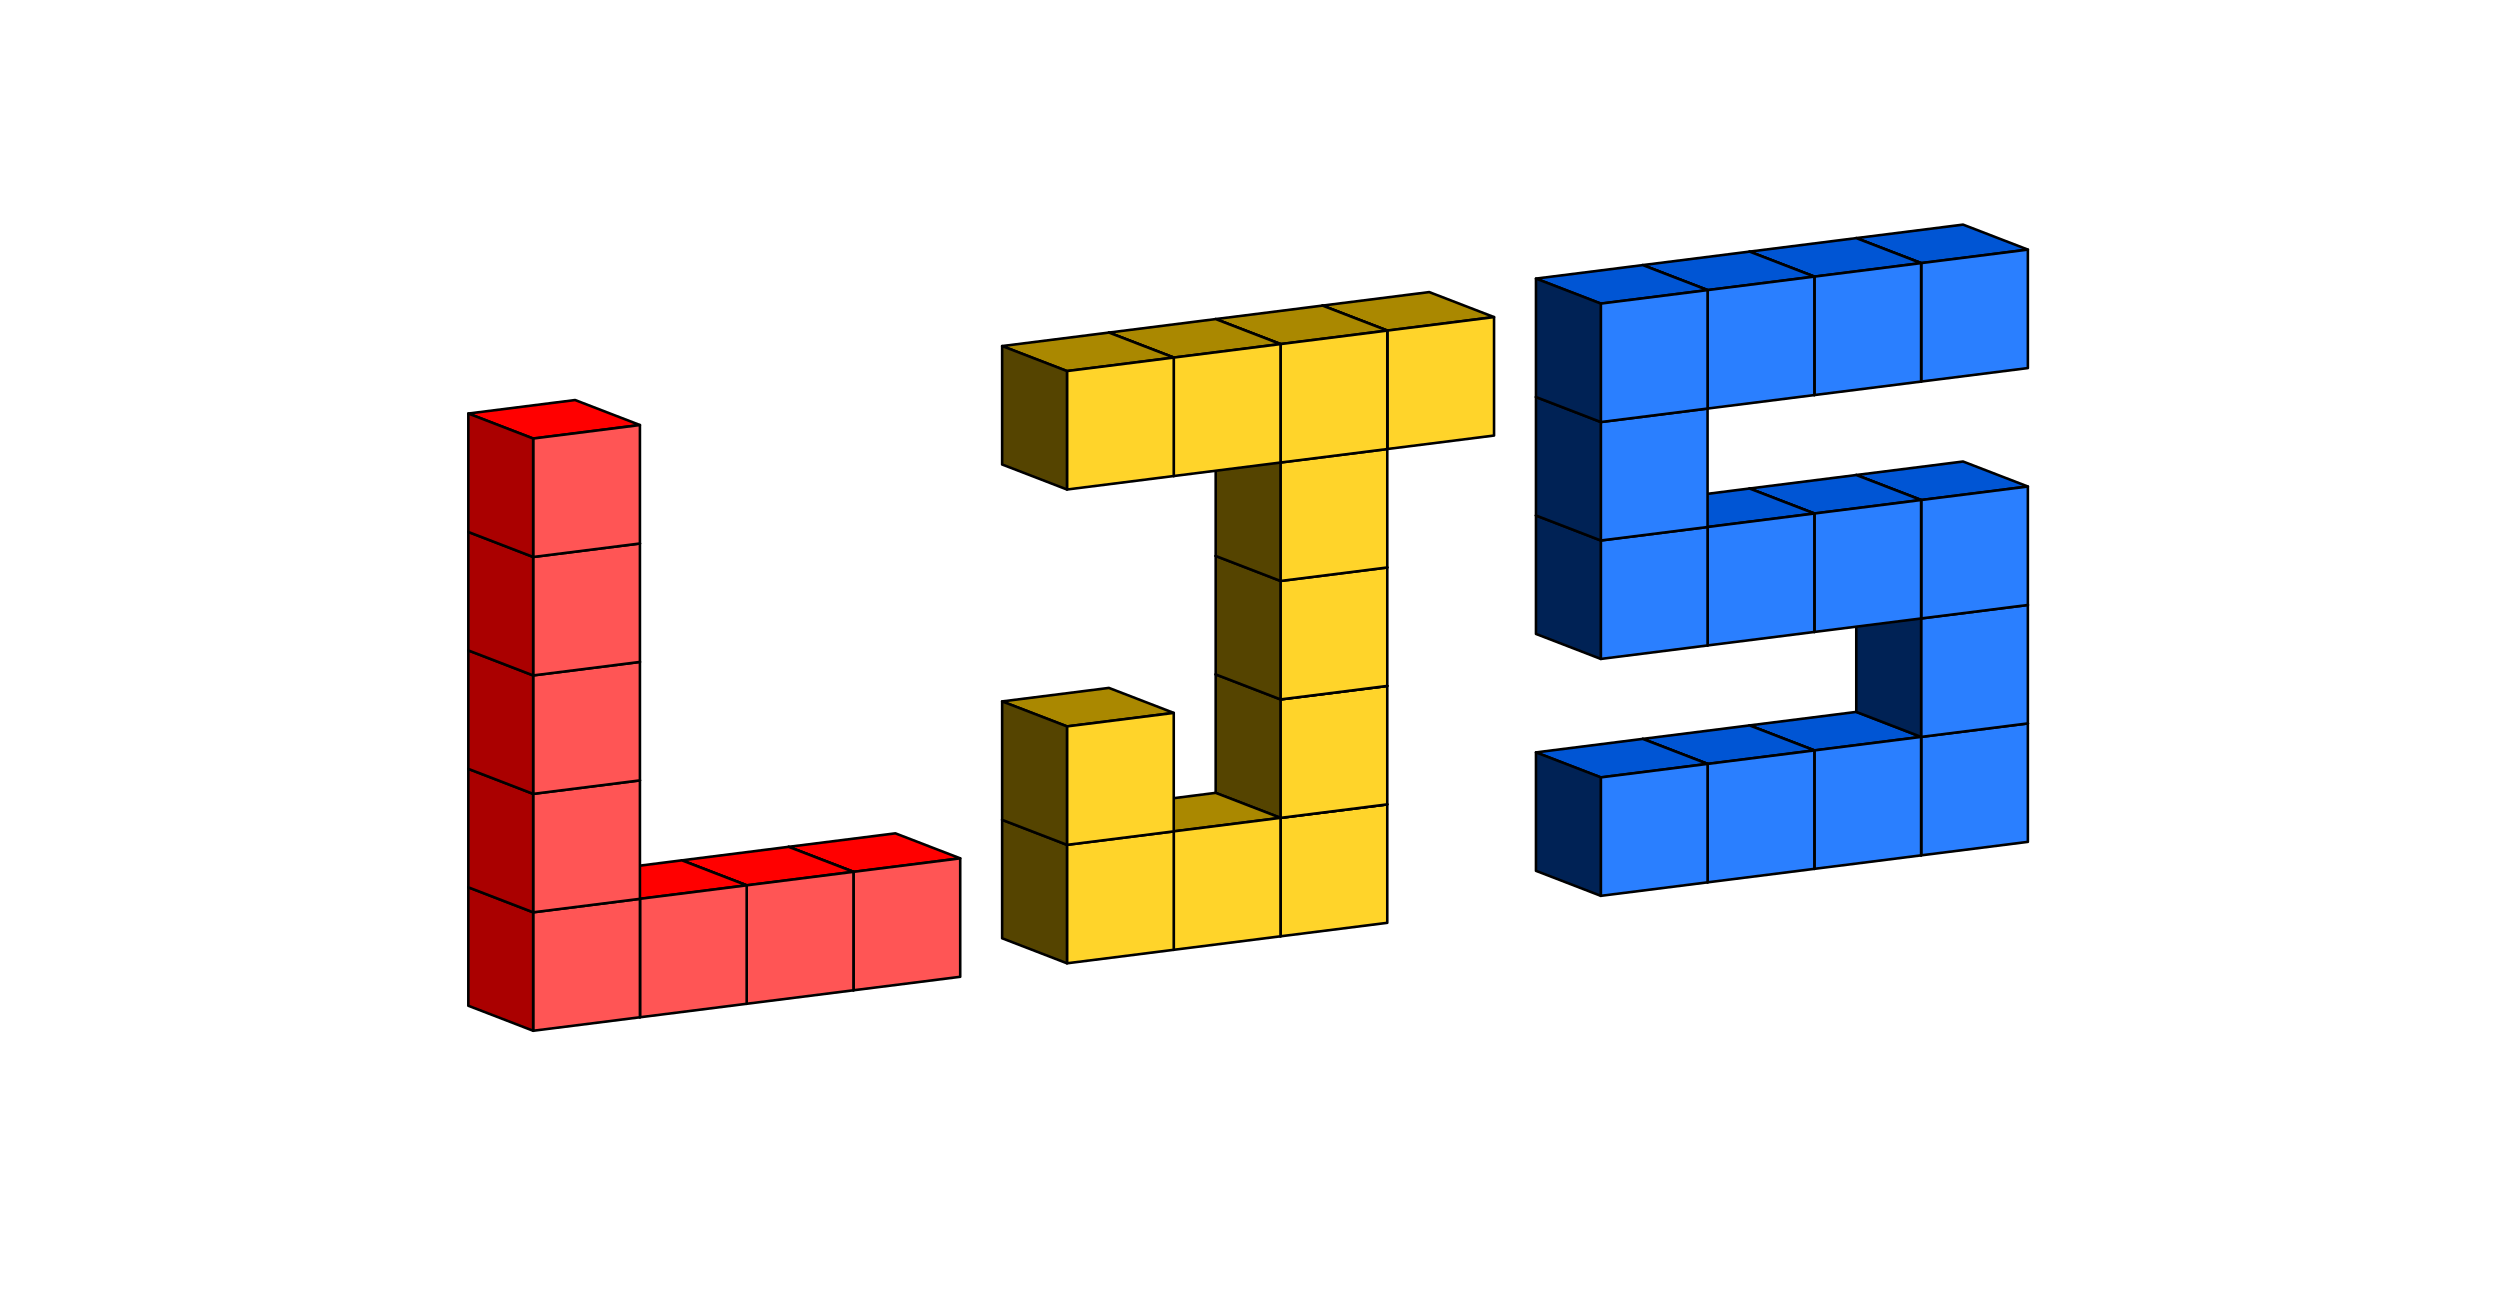 <?xml version="1.0" encoding="UTF-8" standalone="no"?>
<!-- Created with Inkscape (http://www.inkscape.org/) -->

<svg
   width="620"
   height="320"
   viewBox="0 0 164.042 84.667"
   version="1.1"
   id="svg5"
   inkscape:version="1.2.2 (732a01da63, 2022-12-09)"
   sodipodi:docname="logo.svg"
   xmlns:inkscape="http://www.inkscape.org/namespaces/inkscape"
   xmlns:sodipodi="http://sodipodi.sourceforge.net/DTD/sodipodi-0.dtd"
   xmlns="http://www.w3.org/2000/svg"
   xmlns:svg="http://www.w3.org/2000/svg">
  <sodipodi:namedview
     id="namedview7"
     pagecolor="#ffffff"
     bordercolor="#000000"
     borderopacity="0.25"
     inkscape:showpageshadow="2"
     inkscape:pageopacity="0.0"
     inkscape:pagecheckerboard="0"
     inkscape:deskcolor="#d1d1d1"
     inkscape:document-units="mm"
     showgrid="false"
     inkscape:zoom="0.8409652"
     inkscape:cx="299.65568"
     inkscape:cy="274.68437"
     inkscape:window-width="1366"
     inkscape:window-height="745"
     inkscape:window-x="-8"
     inkscape:window-y="-8"
     inkscape:window-maximized="1"
     inkscape:current-layer="layer1" />
  <defs
     id="defs2">
    <inkscape:perspective
       sodipodi:type="inkscape:persp3d"
       inkscape:vp_x="-18.24788 : 59.751054 : 1"
       inkscape:vp_y="0 : 1000 : 0"
       inkscape:vp_z="131.66242 : 56.604863 : 1"
       inkscape:persp3d-origin="93.203027 : -71.779776 : 1"
       id="perspective299" />
  </defs>
  <g
     inkscape:label="Layer 1"
     inkscape:groupmode="layer"
     id="layer1">
    <g
       id="g6442"
       transform="translate(-18.654,1.335)" />
    <g
       id="g747"
       transform="matrix(0.643,0,0,0.643,22.404,4.77)">
      <g
         id="g527"
         transform="translate(-8.494,0.466)">
        <g
           id="g470-4-4-5-2-4-8-4-26-3"
           style="stroke:#000000;stroke-width:0.265;stroke-dasharray:none;stroke-opacity:1"
           transform="translate(147.697,44.462)">
          <path
             d="m 15.383,20.302 6.616,2.552 10.895,-1.377 -6.616,-2.552 z"
             style="fill:#0055d4;fill-opacity:1;fill-rule:evenodd;stroke:#000000;stroke-width:0.265;stroke-linecap:round;stroke-linejoin:round;stroke-dasharray:none;stroke-opacity:1"
             id="path389-2-7-6-1-8-0-7-01-5-9-4"
             sodipodi:nodetypes="ccccc" />
          <path
             d="m 21.998,22.854 v 12.087 l 5.448,-0.688 5.448,-0.688 V 21.477 Z"
             style="fill:#2a7fff;fill-opacity:1;fill-rule:evenodd;stroke:#000000;stroke-width:0.265;stroke-linecap:round;stroke-linejoin:round;stroke-dasharray:none;stroke-opacity:1"
             id="path391-2-2-0-3-2-0-7-4-9-1-7"
             sodipodi:nodetypes="cccccc" />
          <path
             d="m 15.383,20.302 6.616,2.552 v 12.087 l -6.616,-2.552 z"
             style="fill:#002255;fill-opacity:1;fill-rule:evenodd;stroke:#000000;stroke-width:0.265;stroke-linecap:round;stroke-linejoin:round;stroke-dasharray:none;stroke-opacity:1"
             id="path393-9-2-6-6-70-0-5-58-8-6-5"
             sodipodi:nodetypes="ccccc" />
        </g>
        <g
           id="g470-4-4-5-2-4-8-4-620-4"
           style="stroke:#000000;stroke-width:0.265;stroke-dasharray:none;stroke-opacity:1"
           transform="translate(136.801,45.839)">
          <path
             d="m 15.383,20.302 6.616,2.552 10.895,-1.377 -6.616,-2.552 z"
             style="fill:#0055d4;fill-opacity:1;fill-rule:evenodd;stroke:#000000;stroke-width:0.265;stroke-linecap:round;stroke-linejoin:round;stroke-dasharray:none;stroke-opacity:1"
             id="path389-2-7-6-1-8-0-7-01-5-89-8"
             sodipodi:nodetypes="ccccc" />
          <path
             d="m 21.998,22.854 v 12.087 l 5.448,-0.688 5.448,-0.688 V 21.477 Z"
             style="fill:#2a7fff;fill-opacity:1;fill-rule:evenodd;stroke:#000000;stroke-width:0.265;stroke-linecap:round;stroke-linejoin:round;stroke-dasharray:none;stroke-opacity:1"
             id="path391-2-2-0-3-2-0-7-4-9-30-0"
             sodipodi:nodetypes="cccccc" />
          <path
             d="m 15.383,20.302 6.616,2.552 v 12.087 l -6.616,-2.552 z"
             style="fill:#002255;fill-opacity:1;fill-rule:evenodd;stroke:#000000;stroke-width:0.265;stroke-linecap:round;stroke-linejoin:round;stroke-dasharray:none;stroke-opacity:1"
             id="path393-9-2-6-6-70-0-5-58-8-19-1"
             sodipodi:nodetypes="ccccc" />
        </g>
        <g
           id="g470-4-4-5-2-4-8-4-0-5"
           style="stroke:#000000;stroke-width:0.265;stroke-dasharray:none;stroke-opacity:1"
           transform="translate(125.906,47.216)">
          <path
             d="m 15.383,20.302 6.616,2.552 10.895,-1.377 -6.616,-2.552 z"
             style="fill:#0055d4;fill-opacity:1;fill-rule:evenodd;stroke:#000000;stroke-width:0.265;stroke-linecap:round;stroke-linejoin:round;stroke-dasharray:none;stroke-opacity:1"
             id="path389-2-7-6-1-8-0-7-01-5-56-4"
             sodipodi:nodetypes="ccccc" />
          <path
             d="m 21.998,22.854 v 12.087 l 5.448,-0.688 5.448,-0.688 V 21.477 Z"
             style="fill:#2a7fff;fill-opacity:1;fill-rule:evenodd;stroke:#000000;stroke-width:0.265;stroke-linecap:round;stroke-linejoin:round;stroke-dasharray:none;stroke-opacity:1"
             id="path391-2-2-0-3-2-0-7-4-9-11-2"
             sodipodi:nodetypes="cccccc" />
          <path
             d="m 15.383,20.302 6.616,2.552 v 12.087 l -6.616,-2.552 z"
             style="fill:#002255;fill-opacity:1;fill-rule:evenodd;stroke:#000000;stroke-width:0.265;stroke-linecap:round;stroke-linejoin:round;stroke-dasharray:none;stroke-opacity:1"
             id="path393-9-2-6-6-70-0-5-58-8-2-0"
             sodipodi:nodetypes="ccccc" />
        </g>
        <g
           id="g470-4-4-5-2-4-8-4-1-5"
           style="stroke:#000000;stroke-width:0.265;stroke-dasharray:none;stroke-opacity:1"
           transform="translate(115.011,48.593)">
          <path
             d="m 15.383,20.302 6.616,2.552 10.895,-1.377 -6.616,-2.552 z"
             style="fill:#0055d4;fill-opacity:1;fill-rule:evenodd;stroke:#000000;stroke-width:0.265;stroke-linecap:round;stroke-linejoin:round;stroke-dasharray:none;stroke-opacity:1"
             id="path389-2-7-6-1-8-0-7-01-5-50-4"
             sodipodi:nodetypes="ccccc" />
          <path
             d="m 21.998,22.854 v 12.087 l 5.448,-0.688 5.448,-0.688 V 21.477 Z"
             style="fill:#2a7fff;fill-opacity:1;fill-rule:evenodd;stroke:#000000;stroke-width:0.265;stroke-linecap:round;stroke-linejoin:round;stroke-dasharray:none;stroke-opacity:1"
             id="path391-2-2-0-3-2-0-7-4-9-5-5"
             sodipodi:nodetypes="cccccc" />
          <path
             d="m 15.383,20.302 6.616,2.552 v 12.087 l -6.616,-2.552 z"
             style="fill:#002255;fill-opacity:1;fill-rule:evenodd;stroke:#000000;stroke-width:0.265;stroke-linecap:round;stroke-linejoin:round;stroke-dasharray:none;stroke-opacity:1"
             id="path393-9-2-6-6-70-0-5-58-8-64-9"
             sodipodi:nodetypes="ccccc" />
        </g>
        <g
           id="g470-4-4-5-2-4-8-4-35-0"
           style="stroke:#000000;stroke-width:0.265;stroke-dasharray:none;stroke-opacity:1"
           transform="translate(147.697,32.374)">
          <path
             d="m 15.383,20.302 6.616,2.552 10.895,-1.377 -6.616,-2.552 z"
             style="fill:#0055d4;fill-opacity:1;fill-rule:evenodd;stroke:#000000;stroke-width:0.265;stroke-linecap:round;stroke-linejoin:round;stroke-dasharray:none;stroke-opacity:1"
             id="path389-2-7-6-1-8-0-7-01-5-7-6"
             sodipodi:nodetypes="ccccc" />
          <path
             d="m 21.998,22.854 v 12.087 l 5.448,-0.688 5.448,-0.688 V 21.477 Z"
             style="fill:#2a7fff;fill-opacity:1;fill-rule:evenodd;stroke:#000000;stroke-width:0.265;stroke-linecap:round;stroke-linejoin:round;stroke-dasharray:none;stroke-opacity:1"
             id="path391-2-2-0-3-2-0-7-4-9-2-9"
             sodipodi:nodetypes="cccccc" />
          <path
             d="m 15.383,20.302 6.616,2.552 v 12.087 l -6.616,-2.552 z"
             style="fill:#002255;fill-opacity:1;fill-rule:evenodd;stroke:#000000;stroke-width:0.265;stroke-linecap:round;stroke-linejoin:round;stroke-dasharray:none;stroke-opacity:1"
             id="path393-9-2-6-6-70-0-5-58-8-7-2"
             sodipodi:nodetypes="ccccc" />
        </g>
        <g
           id="g470-4-4-5-2-4-8-4-26"
           style="stroke:#000000;stroke-width:0.265;stroke-dasharray:none;stroke-opacity:1"
           transform="translate(147.697,20.287)">
          <path
             d="m 15.383,20.302 6.616,2.552 10.895,-1.377 -6.616,-2.552 z"
             style="fill:#0055d4;fill-opacity:1;fill-rule:evenodd;stroke:#000000;stroke-width:0.265;stroke-linecap:round;stroke-linejoin:round;stroke-dasharray:none;stroke-opacity:1"
             id="path389-2-7-6-1-8-0-7-01-5-9"
             sodipodi:nodetypes="ccccc" />
          <path
             d="m 21.998,22.854 v 12.087 l 5.448,-0.688 5.448,-0.688 V 21.477 Z"
             style="fill:#2a7fff;fill-opacity:1;fill-rule:evenodd;stroke:#000000;stroke-width:0.265;stroke-linecap:round;stroke-linejoin:round;stroke-dasharray:none;stroke-opacity:1"
             id="path391-2-2-0-3-2-0-7-4-9-1"
             sodipodi:nodetypes="cccccc" />
          <path
             d="m 15.383,20.302 6.616,2.552 v 12.087 l -6.616,-2.552 z"
             style="fill:#002255;fill-opacity:1;fill-rule:evenodd;stroke:#000000;stroke-width:0.265;stroke-linecap:round;stroke-linejoin:round;stroke-dasharray:none;stroke-opacity:1"
             id="path393-9-2-6-6-70-0-5-58-8-6"
             sodipodi:nodetypes="ccccc" />
        </g>
        <g
           id="g470-4-4-5-2-4-8-4-620"
           style="stroke:#000000;stroke-width:0.265;stroke-dasharray:none;stroke-opacity:1"
           transform="translate(136.801,21.664)">
          <path
             d="m 15.383,20.302 6.616,2.552 10.895,-1.377 -6.616,-2.552 z"
             style="fill:#0055d4;fill-opacity:1;fill-rule:evenodd;stroke:#000000;stroke-width:0.265;stroke-linecap:round;stroke-linejoin:round;stroke-dasharray:none;stroke-opacity:1"
             id="path389-2-7-6-1-8-0-7-01-5-89"
             sodipodi:nodetypes="ccccc" />
          <path
             d="m 21.998,22.854 v 12.087 l 5.448,-0.688 5.448,-0.688 V 21.477 Z"
             style="fill:#2a7fff;fill-opacity:1;fill-rule:evenodd;stroke:#000000;stroke-width:0.265;stroke-linecap:round;stroke-linejoin:round;stroke-dasharray:none;stroke-opacity:1"
             id="path391-2-2-0-3-2-0-7-4-9-30"
             sodipodi:nodetypes="cccccc" />
          <path
             d="m 15.383,20.302 6.616,2.552 v 12.087 l -6.616,-2.552 z"
             style="fill:#002255;fill-opacity:1;fill-rule:evenodd;stroke:#000000;stroke-width:0.265;stroke-linecap:round;stroke-linejoin:round;stroke-dasharray:none;stroke-opacity:1"
             id="path393-9-2-6-6-70-0-5-58-8-19"
             sodipodi:nodetypes="ccccc" />
        </g>
        <g
           id="g470-4-4-5-2-4-8-4-0"
           style="stroke:#000000;stroke-width:0.265;stroke-dasharray:none;stroke-opacity:1"
           transform="translate(125.906,23.041)">
          <path
             d="m 15.383,20.302 6.616,2.552 10.895,-1.377 -6.616,-2.552 z"
             style="fill:#0055d4;fill-opacity:1;fill-rule:evenodd;stroke:#000000;stroke-width:0.265;stroke-linecap:round;stroke-linejoin:round;stroke-dasharray:none;stroke-opacity:1"
             id="path389-2-7-6-1-8-0-7-01-5-56"
             sodipodi:nodetypes="ccccc" />
          <path
             d="m 21.998,22.854 v 12.087 l 5.448,-0.688 5.448,-0.688 V 21.477 Z"
             style="fill:#2a7fff;fill-opacity:1;fill-rule:evenodd;stroke:#000000;stroke-width:0.265;stroke-linecap:round;stroke-linejoin:round;stroke-dasharray:none;stroke-opacity:1"
             id="path391-2-2-0-3-2-0-7-4-9-11"
             sodipodi:nodetypes="cccccc" />
          <path
             d="m 15.383,20.302 6.616,2.552 v 12.087 l -6.616,-2.552 z"
             style="fill:#002255;fill-opacity:1;fill-rule:evenodd;stroke:#000000;stroke-width:0.265;stroke-linecap:round;stroke-linejoin:round;stroke-dasharray:none;stroke-opacity:1"
             id="path393-9-2-6-6-70-0-5-58-8-2"
             sodipodi:nodetypes="ccccc" />
        </g>
        <g
           id="g470-4-4-5-2-4-8-4-1"
           style="stroke:#000000;stroke-width:0.265;stroke-dasharray:none;stroke-opacity:1"
           transform="translate(115.011,24.418)">
          <path
             d="m 15.383,20.302 6.616,2.552 10.895,-1.377 -6.616,-2.552 z"
             style="fill:#0055d4;fill-opacity:1;fill-rule:evenodd;stroke:#000000;stroke-width:0.265;stroke-linecap:round;stroke-linejoin:round;stroke-dasharray:none;stroke-opacity:1"
             id="path389-2-7-6-1-8-0-7-01-5-50"
             sodipodi:nodetypes="ccccc" />
          <path
             d="m 21.998,22.854 v 12.087 l 5.448,-0.688 5.448,-0.688 V 21.477 Z"
             style="fill:#2a7fff;fill-opacity:1;fill-rule:evenodd;stroke:#000000;stroke-width:0.265;stroke-linecap:round;stroke-linejoin:round;stroke-dasharray:none;stroke-opacity:1"
             id="path391-2-2-0-3-2-0-7-4-9-5"
             sodipodi:nodetypes="cccccc" />
          <path
             d="m 15.383,20.302 6.616,2.552 v 12.087 l -6.616,-2.552 z"
             style="fill:#002255;fill-opacity:1;fill-rule:evenodd;stroke:#000000;stroke-width:0.265;stroke-linecap:round;stroke-linejoin:round;stroke-dasharray:none;stroke-opacity:1"
             id="path393-9-2-6-6-70-0-5-58-8-64"
             sodipodi:nodetypes="ccccc" />
        </g>
        <g
           id="g470-4-4-5-2-4-8-4-3"
           style="stroke:#000000;stroke-width:0.265;stroke-dasharray:none;stroke-opacity:1"
           transform="translate(147.697,-3.888)">
          <path
             d="m 15.383,20.302 6.616,2.552 10.895,-1.377 -6.616,-2.552 z"
             style="fill:#0055d4;fill-opacity:1;fill-rule:evenodd;stroke:#000000;stroke-width:0.265;stroke-linecap:round;stroke-linejoin:round;stroke-dasharray:none;stroke-opacity:1"
             id="path389-2-7-6-1-8-0-7-01-5-6"
             sodipodi:nodetypes="ccccc" />
          <path
             d="m 21.998,22.854 v 12.087 l 5.448,-0.688 5.448,-0.688 V 21.477 Z"
             style="fill:#2a7fff;fill-opacity:1;fill-rule:evenodd;stroke:#000000;stroke-width:0.265;stroke-linecap:round;stroke-linejoin:round;stroke-dasharray:none;stroke-opacity:1"
             id="path391-2-2-0-3-2-0-7-4-9-4"
             sodipodi:nodetypes="cccccc" />
          <path
             d="m 15.383,20.302 6.616,2.552 v 12.087 l -6.616,-2.552 z"
             style="fill:#002255;fill-opacity:1;fill-rule:evenodd;stroke:#000000;stroke-width:0.265;stroke-linecap:round;stroke-linejoin:round;stroke-dasharray:none;stroke-opacity:1"
             id="path393-9-2-6-6-70-0-5-58-8-0"
             sodipodi:nodetypes="ccccc" />
        </g>
        <g
           id="g470-4-4-5-2-4-8-4-35"
           style="stroke:#000000;stroke-width:0.265;stroke-dasharray:none;stroke-opacity:1"
           transform="translate(115.011,12.331)">
          <path
             d="m 15.383,20.302 6.616,2.552 10.895,-1.377 -6.616,-2.552 z"
             style="fill:#0055d4;fill-opacity:1;fill-rule:evenodd;stroke:#000000;stroke-width:0.265;stroke-linecap:round;stroke-linejoin:round;stroke-dasharray:none;stroke-opacity:1"
             id="path389-2-7-6-1-8-0-7-01-5-7"
             sodipodi:nodetypes="ccccc" />
          <path
             d="m 21.998,22.854 v 12.087 l 5.448,-0.688 5.448,-0.688 V 21.477 Z"
             style="fill:#2a7fff;fill-opacity:1;fill-rule:evenodd;stroke:#000000;stroke-width:0.265;stroke-linecap:round;stroke-linejoin:round;stroke-dasharray:none;stroke-opacity:1"
             id="path391-2-2-0-3-2-0-7-4-9-2"
             sodipodi:nodetypes="cccccc" />
          <path
             d="m 15.383,20.302 6.616,2.552 v 12.087 l -6.616,-2.552 z"
             style="fill:#002255;fill-opacity:1;fill-rule:evenodd;stroke:#000000;stroke-width:0.265;stroke-linecap:round;stroke-linejoin:round;stroke-dasharray:none;stroke-opacity:1"
             id="path393-9-2-6-6-70-0-5-58-8-7"
             sodipodi:nodetypes="ccccc" />
        </g>
        <g
           id="g470-4-4-5-2-4-8-4-62"
           style="stroke:#000000;stroke-width:0.265;stroke-dasharray:none;stroke-opacity:1"
           transform="translate(136.801,-2.511)">
          <path
             d="m 15.383,20.302 6.616,2.552 10.895,-1.377 -6.616,-2.552 z"
             style="fill:#0055d4;fill-opacity:1;fill-rule:evenodd;stroke:#000000;stroke-width:0.265;stroke-linecap:round;stroke-linejoin:round;stroke-dasharray:none;stroke-opacity:1"
             id="path389-2-7-6-1-8-0-7-01-5-55"
             sodipodi:nodetypes="ccccc" />
          <path
             d="m 21.998,22.854 v 12.087 l 5.448,-0.688 5.448,-0.688 V 21.477 Z"
             style="fill:#2a7fff;fill-opacity:1;fill-rule:evenodd;stroke:#000000;stroke-width:0.265;stroke-linecap:round;stroke-linejoin:round;stroke-dasharray:none;stroke-opacity:1"
             id="path391-2-2-0-3-2-0-7-4-9-3"
             sodipodi:nodetypes="cccccc" />
          <path
             d="m 15.383,20.302 6.616,2.552 v 12.087 l -6.616,-2.552 z"
             style="fill:#002255;fill-opacity:1;fill-rule:evenodd;stroke:#000000;stroke-width:0.265;stroke-linecap:round;stroke-linejoin:round;stroke-dasharray:none;stroke-opacity:1"
             id="path393-9-2-6-6-70-0-5-58-8-1"
             sodipodi:nodetypes="ccccc" />
        </g>
        <g
           id="g470-4-4-5-2-4-8-4-6"
           style="stroke:#000000;stroke-width:0.265;stroke-dasharray:none;stroke-opacity:1"
           transform="translate(125.906,-1.134)">
          <path
             d="m 15.383,20.302 6.616,2.552 10.895,-1.377 -6.616,-2.552 z"
             style="fill:#0055d4;fill-opacity:1;fill-rule:evenodd;stroke:#000000;stroke-width:0.265;stroke-linecap:round;stroke-linejoin:round;stroke-dasharray:none;stroke-opacity:1"
             id="path389-2-7-6-1-8-0-7-01-5-5"
             sodipodi:nodetypes="ccccc" />
          <path
             d="m 21.998,22.854 v 12.087 l 5.448,-0.688 5.448,-0.688 V 21.477 Z"
             style="fill:#2a7fff;fill-opacity:1;fill-rule:evenodd;stroke:#000000;stroke-width:0.265;stroke-linecap:round;stroke-linejoin:round;stroke-dasharray:none;stroke-opacity:1"
             id="path391-2-2-0-3-2-0-7-4-9-7"
             sodipodi:nodetypes="cccccc" />
          <path
             d="m 15.383,20.302 6.616,2.552 v 12.087 l -6.616,-2.552 z"
             style="fill:#002255;fill-opacity:1;fill-rule:evenodd;stroke:#000000;stroke-width:0.265;stroke-linecap:round;stroke-linejoin:round;stroke-dasharray:none;stroke-opacity:1"
             id="path393-9-2-6-6-70-0-5-58-8-5"
             sodipodi:nodetypes="ccccc" />
        </g>
        <g
           id="g470-4-4-5-2-4-8-4"
           style="stroke:#000000;stroke-width:0.265;stroke-dasharray:none;stroke-opacity:1"
           transform="translate(115.011,0.243)">
          <path
             d="m 15.383,20.302 6.616,2.552 10.895,-1.377 -6.616,-2.552 z"
             style="fill:#0055d4;fill-opacity:1;fill-rule:evenodd;stroke:#000000;stroke-width:0.265;stroke-linecap:round;stroke-linejoin:round;stroke-dasharray:none;stroke-opacity:1"
             id="path389-2-7-6-1-8-0-7-01-5"
             sodipodi:nodetypes="ccccc" />
          <path
             d="m 21.998,22.854 v 12.087 l 5.448,-0.688 5.448,-0.688 V 21.477 Z"
             style="fill:#2a7fff;fill-opacity:1;fill-rule:evenodd;stroke:#000000;stroke-width:0.265;stroke-linecap:round;stroke-linejoin:round;stroke-dasharray:none;stroke-opacity:1"
             id="path391-2-2-0-3-2-0-7-4-9"
             sodipodi:nodetypes="cccccc" />
          <path
             d="m 15.383,20.302 6.616,2.552 v 12.087 l -6.616,-2.552 z"
             style="fill:#002255;fill-opacity:1;fill-rule:evenodd;stroke:#000000;stroke-width:0.265;stroke-linecap:round;stroke-linejoin:round;stroke-dasharray:none;stroke-opacity:1"
             id="path393-9-2-6-6-70-0-5-58-8"
             sodipodi:nodetypes="ccccc" />
        </g>
      </g>
      <g
         id="g573"
         transform="translate(0.195,-0.624)">
        <g
           id="g470-4-4-5-2-4-7-9"
           style="stroke:#000000;stroke-width:0.265;stroke-dasharray:none;stroke-opacity:1"
           transform="translate(62.741,55.19)">
          <path
             d="m 32.893,21.477 v 12.087 l 5.448,-0.688 5.448,-0.688 V 20.1 Z"
             style="fill:#ffd42a;fill-rule:evenodd;stroke:#000000;stroke-width:0.265;stroke-linecap:round;stroke-linejoin:round;stroke-dasharray:none;stroke-opacity:1"
             id="path391-2-2-0-3-2-0-7-8-3"
             sodipodi:nodetypes="cccccc" />
          <path
             d="m 26.278,18.925 6.616,2.552 10.895,-1.377 -6.616,-2.552 z"
             style="fill:#aa8800;fill-rule:evenodd;stroke:#000000;stroke-width:0.265;stroke-linecap:round;stroke-linejoin:round;stroke-dasharray:none;stroke-opacity:1"
             id="path389-2-7-6-1-8-0-7-2-5"
             sodipodi:nodetypes="ccccc" />
          <path
             d="m 26.278,18.925 6.616,2.552 v 12.087 l -6.616,-2.552 z"
             style="fill:#554400;fill-rule:evenodd;stroke:#000000;stroke-width:0.265;stroke-linecap:round;stroke-linejoin:round;stroke-dasharray:none;stroke-opacity:1"
             id="path393-9-2-6-6-70-0-5-5-6"
             sodipodi:nodetypes="ccccc" />
        </g>
        <g
           id="g470-4-4-5-2-4-7"
           style="stroke:#000000;stroke-width:0.265;stroke-dasharray:none;stroke-opacity:1"
           transform="translate(62.741,43.103)">
          <path
             d="m 32.893,21.477 v 12.087 l 5.448,-0.688 5.448,-0.688 V 20.1 Z"
             style="fill:#ffd42a;fill-rule:evenodd;stroke:#000000;stroke-width:0.265;stroke-linecap:round;stroke-linejoin:round;stroke-dasharray:none;stroke-opacity:1"
             id="path391-2-2-0-3-2-0-7-8"
             sodipodi:nodetypes="cccccc" />
          <path
             d="m 26.278,18.925 6.616,2.552 10.895,-1.377 -6.616,-2.552 z"
             style="fill:#aa8800;fill-rule:evenodd;stroke:#000000;stroke-width:0.265;stroke-linecap:round;stroke-linejoin:round;stroke-dasharray:none;stroke-opacity:1"
             id="path389-2-7-6-1-8-0-7-2"
             sodipodi:nodetypes="ccccc" />
          <path
             d="m 26.278,18.925 6.616,2.552 v 12.087 l -6.616,-2.552 z"
             style="fill:#554400;fill-rule:evenodd;stroke:#000000;stroke-width:0.265;stroke-linecap:round;stroke-linejoin:round;stroke-dasharray:none;stroke-opacity:1"
             id="path393-9-2-6-6-70-0-5-5"
             sodipodi:nodetypes="ccccc" />
        </g>
        <g
           id="g470-4-4-5-2-4-4"
           style="stroke:#000000;stroke-width:0.265;stroke-dasharray:none;stroke-opacity:1"
           transform="translate(73.637,29.639)">
          <path
             d="m 15.383,20.302 6.616,2.552 10.895,-1.377 -6.616,-2.552 z"
             style="fill:#aa8800;fill-rule:evenodd;stroke:#000000;stroke-width:0.265;stroke-linecap:round;stroke-linejoin:round;stroke-dasharray:none;stroke-opacity:1"
             id="path389-2-7-6-1-8-0-7-8"
             sodipodi:nodetypes="ccccc" />
          <path
             d="m 21.998,22.854 v 12.087 l 5.448,-0.688 5.448,-0.688 V 21.477 Z"
             style="fill:#ffd42a;fill-rule:evenodd;stroke:#000000;stroke-width:0.265;stroke-linecap:round;stroke-linejoin:round;stroke-dasharray:none;stroke-opacity:1"
             id="path391-2-2-0-3-2-0-7-81"
             sodipodi:nodetypes="cccccc" />
          <path
             d="m 15.383,20.302 6.616,2.552 v 12.087 l -6.616,-2.552 z"
             style="fill:#554400;fill-rule:evenodd;stroke:#000000;stroke-width:0.265;stroke-linecap:round;stroke-linejoin:round;stroke-dasharray:none;stroke-opacity:1"
             id="path393-9-2-6-6-70-0-5-6"
             sodipodi:nodetypes="ccccc" />
        </g>
        <g
           id="g470-4-4-5-2-4-3"
           style="stroke:#000000;stroke-width:0.265;stroke-dasharray:none;stroke-opacity:1"
           transform="translate(73.637,17.551)">
          <path
             d="m 15.383,20.302 6.616,2.552 10.895,-1.377 -6.616,-2.552 z"
             style="fill:#aa8800;fill-rule:evenodd;stroke:#000000;stroke-width:0.265;stroke-linecap:round;stroke-linejoin:round;stroke-dasharray:none;stroke-opacity:1"
             id="path389-2-7-6-1-8-0-7-4"
             sodipodi:nodetypes="ccccc" />
          <path
             d="m 21.998,22.854 v 12.087 l 5.448,-0.688 5.448,-0.688 V 21.477 Z"
             style="fill:#ffd42a;fill-rule:evenodd;stroke:#000000;stroke-width:0.265;stroke-linecap:round;stroke-linejoin:round;stroke-dasharray:none;stroke-opacity:1"
             id="path391-2-2-0-3-2-0-7-2"
             sodipodi:nodetypes="cccccc" />
          <path
             d="m 15.383,20.302 6.616,2.552 v 12.087 l -6.616,-2.552 z"
             style="fill:#554400;fill-rule:evenodd;stroke:#000000;stroke-width:0.265;stroke-linecap:round;stroke-linejoin:round;stroke-dasharray:none;stroke-opacity:1"
             id="path393-9-2-6-6-70-0-5-0"
             sodipodi:nodetypes="ccccc" />
        </g>
        <g
           id="g470-4-4-5-2-4-8-6"
           style="stroke:#000000;stroke-width:0.265;stroke-dasharray:none;stroke-opacity:1"
           transform="translate(84.532,4.087)">
          <path
             d="m 15.383,20.302 6.616,2.552 10.895,-1.377 -6.616,-2.552 z"
             style="fill:#aa8800;fill-rule:evenodd;stroke:#000000;stroke-width:0.265;stroke-linecap:round;stroke-linejoin:round;stroke-dasharray:none;stroke-opacity:1"
             id="path389-2-7-6-1-8-0-7-01-9"
             sodipodi:nodetypes="ccccc" />
          <path
             d="m 21.998,22.854 v 12.087 l 5.448,-0.688 5.448,-0.688 V 21.477 Z"
             style="fill:#ffd42a;fill-rule:evenodd;stroke:#000000;stroke-width:0.265;stroke-linecap:round;stroke-linejoin:round;stroke-dasharray:none;stroke-opacity:1"
             id="path391-2-2-0-3-2-0-7-4-2"
             sodipodi:nodetypes="cccccc" />
          <path
             d="m 15.383,20.302 6.616,2.552 v 12.087 l -6.616,-2.552 z"
             style="fill:#554400;fill-rule:evenodd;stroke:#000000;stroke-width:0.265;stroke-linecap:round;stroke-linejoin:round;stroke-dasharray:none;stroke-opacity:1"
             id="path393-9-2-6-6-70-0-5-58-4"
             sodipodi:nodetypes="ccccc" />
        </g>
        <g
           id="g470-4-4-5-2-4-8"
           style="stroke:#000000;stroke-width:0.265;stroke-dasharray:none;stroke-opacity:1"
           transform="translate(73.637,5.464)">
          <path
             d="m 15.383,20.302 6.616,2.552 10.895,-1.377 -6.616,-2.552 z"
             style="fill:#aa8800;fill-rule:evenodd;stroke:#000000;stroke-width:0.265;stroke-linecap:round;stroke-linejoin:round;stroke-dasharray:none;stroke-opacity:1"
             id="path389-2-7-6-1-8-0-7-01"
             sodipodi:nodetypes="ccccc" />
          <path
             d="m 21.998,22.854 v 12.087 l 5.448,-0.688 5.448,-0.688 V 21.477 Z"
             style="fill:#ffd42a;fill-rule:evenodd;stroke:#000000;stroke-width:0.265;stroke-linecap:round;stroke-linejoin:round;stroke-dasharray:none;stroke-opacity:1"
             id="path391-2-2-0-3-2-0-7-4"
             sodipodi:nodetypes="cccccc" />
          <path
             d="m 15.383,20.302 6.616,2.552 v 12.087 l -6.616,-2.552 z"
             style="fill:#554400;fill-rule:evenodd;stroke:#000000;stroke-width:0.265;stroke-linecap:round;stroke-linejoin:round;stroke-dasharray:none;stroke-opacity:1"
             id="path393-9-2-6-6-70-0-5-58"
             sodipodi:nodetypes="ccccc" />
        </g>
        <g
           id="g470-4-4-5-2-4"
           style="stroke:#000000;stroke-width:0.265;stroke-dasharray:none;stroke-opacity:1"
           transform="translate(62.741,55.19)">
          <path
             d="m 15.383,20.302 6.616,2.552 10.895,-1.377 -6.616,-2.552 z"
             style="fill:#aa8800;fill-rule:evenodd;stroke:#000000;stroke-width:0.265;stroke-linecap:round;stroke-linejoin:round;stroke-dasharray:none;stroke-opacity:1"
             id="path389-2-7-6-1-8-0-7"
             sodipodi:nodetypes="ccccc" />
          <path
             d="m 21.998,22.854 v 12.087 l 5.448,-0.688 5.448,-0.688 V 21.477 Z"
             style="fill:#ffd42a;fill-rule:evenodd;stroke:#000000;stroke-width:0.265;stroke-linecap:round;stroke-linejoin:round;stroke-dasharray:none;stroke-opacity:1"
             id="path391-2-2-0-3-2-0-7"
             sodipodi:nodetypes="cccccc" />
          <path
             d="m 15.383,20.302 6.616,2.552 v 12.087 l -6.616,-2.552 z"
             style="fill:#554400;fill-rule:evenodd;stroke:#000000;stroke-width:0.265;stroke-linecap:round;stroke-linejoin:round;stroke-dasharray:none;stroke-opacity:1"
             id="path393-9-2-6-6-70-0-5"
             sodipodi:nodetypes="ccccc" />
        </g>
        <g
           id="g470-4-4-5-2-4-1"
           style="stroke:#000000;stroke-width:0.265;stroke-dasharray:none;stroke-opacity:1"
           transform="translate(62.741,6.841)">
          <path
             d="m 15.383,20.302 6.616,2.552 10.895,-1.377 -6.616,-2.552 z"
             style="fill:#aa8800;fill-rule:evenodd;stroke:#000000;stroke-width:0.265;stroke-linecap:round;stroke-linejoin:round;stroke-dasharray:none;stroke-opacity:1"
             id="path389-2-7-6-1-8-0-7-6"
             sodipodi:nodetypes="ccccc" />
          <path
             d="m 21.998,22.854 v 12.087 l 5.448,-0.688 5.448,-0.688 V 21.477 Z"
             style="fill:#ffd42a;fill-rule:evenodd;stroke:#000000;stroke-width:0.265;stroke-linecap:round;stroke-linejoin:round;stroke-dasharray:none;stroke-opacity:1"
             id="path391-2-2-0-3-2-0-7-9"
             sodipodi:nodetypes="cccccc" />
          <path
             d="m 15.383,20.302 6.616,2.552 v 12.087 l -6.616,-2.552 z"
             style="fill:#554400;fill-rule:evenodd;stroke:#000000;stroke-width:0.265;stroke-linecap:round;stroke-linejoin:round;stroke-dasharray:none;stroke-opacity:1"
             id="path393-9-2-6-6-70-0-5-9"
             sodipodi:nodetypes="ccccc" />
        </g>
        <g
           id="g470-4-4-5-2-4-9"
           style="stroke:#000000;stroke-width:0.265;stroke-dasharray:none;stroke-opacity:1"
           transform="translate(51.846,8.218)">
          <path
             d="m 15.383,20.302 6.616,2.552 10.895,-1.377 -6.616,-2.552 z"
             style="fill:#aa8800;fill-rule:evenodd;stroke:#000000;stroke-width:0.265;stroke-linecap:round;stroke-linejoin:round;stroke-dasharray:none;stroke-opacity:1"
             id="path389-2-7-6-1-8-0-7-5"
             sodipodi:nodetypes="ccccc" />
          <path
             d="m 21.998,22.854 v 12.087 l 5.448,-0.688 5.448,-0.688 V 21.477 Z"
             style="fill:#ffd42a;fill-rule:evenodd;stroke:#000000;stroke-width:0.265;stroke-linecap:round;stroke-linejoin:round;stroke-dasharray:none;stroke-opacity:1"
             id="path391-2-2-0-3-2-0-7-5"
             sodipodi:nodetypes="cccccc" />
          <path
             d="m 15.383,20.302 6.616,2.552 v 12.087 l -6.616,-2.552 z"
             style="fill:#554400;fill-rule:evenodd;stroke:#000000;stroke-width:0.265;stroke-linecap:round;stroke-linejoin:round;stroke-dasharray:none;stroke-opacity:1"
             id="path393-9-2-6-6-70-0-5-68"
             sodipodi:nodetypes="ccccc" />
        </g>
        <g
           id="g470-4-4-5-2"
           style="stroke:#000000;stroke-width:0.265;stroke-dasharray:none;stroke-opacity:1"
           transform="translate(51.846,56.567)">
          <path
             d="m 15.383,20.302 6.616,2.552 10.895,-1.377 -6.616,-2.552 z"
             style="fill:#aa8800;fill-rule:evenodd;stroke:#000000;stroke-width:0.265;stroke-linecap:round;stroke-linejoin:round;stroke-dasharray:none;stroke-opacity:1"
             id="path389-2-7-6-1-8-0"
             sodipodi:nodetypes="ccccc" />
          <path
             d="m 21.998,22.854 v 12.087 l 5.448,-0.688 5.448,-0.688 V 21.477 Z"
             style="fill:#ffd42a;fill-rule:evenodd;stroke:#000000;stroke-width:0.265;stroke-linecap:round;stroke-linejoin:round;stroke-dasharray:none;stroke-opacity:1"
             id="path391-2-2-0-3-2-0"
             sodipodi:nodetypes="cccccc" />
          <path
             d="m 15.383,20.302 6.616,2.552 v 12.087 l -6.616,-2.552 z"
             style="fill:#554400;fill-rule:evenodd;stroke:#000000;stroke-width:0.265;stroke-linecap:round;stroke-linejoin:round;stroke-dasharray:none;stroke-opacity:1"
             id="path393-9-2-6-6-70-0"
             sodipodi:nodetypes="ccccc" />
        </g>
        <g
           id="g470-4-4"
           style="stroke:#000000;stroke-width:0.265;stroke-dasharray:none;stroke-opacity:1"
           transform="translate(51.846,44.48)">
          <path
             d="m 15.383,20.302 6.616,2.552 10.895,-1.377 -6.616,-2.552 z"
             style="fill:#aa8800;fill-rule:evenodd;stroke:#000000;stroke-width:0.265;stroke-linecap:round;stroke-linejoin:round;stroke-dasharray:none;stroke-opacity:1"
             id="path389-2-7-6-1"
             sodipodi:nodetypes="ccccc" />
          <path
             d="m 21.998,22.854 v 12.087 l 5.448,-0.688 5.448,-0.688 V 21.477 Z"
             style="fill:#ffd42a;fill-rule:evenodd;stroke:#000000;stroke-width:0.265;stroke-linecap:round;stroke-linejoin:round;stroke-dasharray:none;stroke-opacity:1"
             id="path391-2-2-0-3"
             sodipodi:nodetypes="cccccc" />
          <path
             d="m 15.383,20.302 6.616,2.552 v 12.087 l -6.616,-2.552 z"
             style="fill:#554400;fill-rule:evenodd;stroke:#000000;stroke-width:0.265;stroke-linecap:round;stroke-linejoin:round;stroke-dasharray:none;stroke-opacity:1"
             id="path393-9-2-6-6"
             sodipodi:nodetypes="ccccc" />
        </g>
      </g>
      <g
         id="g6781"
         transform="translate(55.602,10.888)">
        <g
           id="g2705-2-0-7-7-5"
           transform="translate(-54.384,7.099)">
          <path
             d="m 44.415,61.012 6.616,2.552 10.895,-1.377 -6.616,-2.552 z"
             style="fill:#ff0000;fill-opacity:1;fill-rule:evenodd;stroke:#000000;stroke-width:0.265;stroke-linecap:round;stroke-linejoin:round;stroke-dasharray:none;stroke-opacity:1"
             id="path389-2-7-6-1-2-74-4-6-1-4"
             sodipodi:nodetypes="ccccc" />
          <path
             d="m 51.031,63.564 v 12.087 l 5.448,-0.688 5.448,-0.688 V 62.187 Z"
             style="fill:#ff5555;fill-opacity:1;fill-rule:evenodd;stroke:#000000;stroke-width:0.265;stroke-linecap:round;stroke-linejoin:round;stroke-dasharray:none;stroke-opacity:1"
             id="path391-2-2-0-3-4-5-0-7-1-8"
             sodipodi:nodetypes="cccccc" />
          <path
             d="m 44.415,61.012 6.616,2.552 V 75.651 L 44.415,73.099 Z"
             style="fill:#aa0000;fill-opacity:1;fill-rule:evenodd;stroke:#000000;stroke-width:0.265;stroke-linecap:round;stroke-linejoin:round;stroke-dasharray:none;stroke-opacity:1"
             id="path393-9-2-6-6-7-6-7-7-1-4"
             sodipodi:nodetypes="ccccc" />
        </g>
        <g
           id="g2705-2-0-7-7"
           transform="translate(-65.279,8.476)">
          <path
             d="m 44.415,61.012 6.616,2.552 10.895,-1.377 -6.616,-2.552 z"
             style="fill:#ff0000;fill-opacity:1;fill-rule:evenodd;stroke:#000000;stroke-width:0.265;stroke-linecap:round;stroke-linejoin:round;stroke-dasharray:none;stroke-opacity:1"
             id="path389-2-7-6-1-2-74-4-6-1"
             sodipodi:nodetypes="ccccc" />
          <path
             d="m 51.031,63.564 v 12.087 l 5.448,-0.688 5.448,-0.688 V 62.187 Z"
             style="fill:#ff5555;fill-opacity:1;fill-rule:evenodd;stroke:#000000;stroke-width:0.265;stroke-linecap:round;stroke-linejoin:round;stroke-dasharray:none;stroke-opacity:1"
             id="path391-2-2-0-3-4-5-0-7-1"
             sodipodi:nodetypes="cccccc" />
          <path
             d="m 44.415,61.012 6.616,2.552 V 75.651 L 44.415,73.099 Z"
             style="fill:#aa0000;fill-opacity:1;fill-rule:evenodd;stroke:#000000;stroke-width:0.265;stroke-linecap:round;stroke-linejoin:round;stroke-dasharray:none;stroke-opacity:1"
             id="path393-9-2-6-6-7-6-7-7-1"
             sodipodi:nodetypes="ccccc" />
        </g>
        <g
           id="g2705-2-0-7"
           transform="translate(-76.174,9.853)">
          <path
             d="m 44.415,61.012 6.616,2.552 10.895,-1.377 -6.616,-2.552 z"
             style="fill:#ff0000;fill-opacity:1;fill-rule:evenodd;stroke:#000000;stroke-width:0.265;stroke-linecap:round;stroke-linejoin:round;stroke-dasharray:none;stroke-opacity:1"
             id="path389-2-7-6-1-2-74-4-6"
             sodipodi:nodetypes="ccccc" />
          <path
             d="m 51.031,63.564 v 12.087 l 5.448,-0.688 5.448,-0.688 V 62.187 Z"
             style="fill:#ff5555;fill-opacity:1;fill-rule:evenodd;stroke:#000000;stroke-width:0.265;stroke-linecap:round;stroke-linejoin:round;stroke-dasharray:none;stroke-opacity:1"
             id="path391-2-2-0-3-4-5-0-7"
             sodipodi:nodetypes="cccccc" />
          <path
             d="m 44.415,61.012 6.616,2.552 V 75.651 L 44.415,73.099 Z"
             style="fill:#aa0000;fill-opacity:1;fill-rule:evenodd;stroke:#000000;stroke-width:0.265;stroke-linecap:round;stroke-linejoin:round;stroke-dasharray:none;stroke-opacity:1"
             id="path393-9-2-6-6-7-6-7-7"
             sodipodi:nodetypes="ccccc" />
        </g>
        <g
           id="g2705"
           transform="translate(-87.069,11.23)">
          <path
             d="m 44.415,61.012 6.616,2.552 10.895,-1.377 -6.616,-2.552 z"
             style="fill:#ff0000;fill-opacity:1;fill-rule:evenodd;stroke:#000000;stroke-width:0.265;stroke-linecap:round;stroke-linejoin:round;stroke-dasharray:none;stroke-opacity:1"
             id="path389-2-7-6-1-2"
             sodipodi:nodetypes="ccccc" />
          <path
             d="m 51.031,63.564 v 12.087 l 5.448,-0.688 5.448,-0.688 V 62.187 Z"
             style="fill:#ff5555;fill-opacity:1;fill-rule:evenodd;stroke:#000000;stroke-width:0.265;stroke-linecap:round;stroke-linejoin:round;stroke-dasharray:none;stroke-opacity:1"
             id="path391-2-2-0-3-4"
             sodipodi:nodetypes="cccccc" />
          <path
             d="m 44.415,61.012 6.616,2.552 V 75.651 L 44.415,73.099 Z"
             style="fill:#aa0000;fill-opacity:1;fill-rule:evenodd;stroke:#000000;stroke-width:0.265;stroke-linecap:round;stroke-linejoin:round;stroke-dasharray:none;stroke-opacity:1"
             id="path393-9-2-6-6-7"
             sodipodi:nodetypes="ccccc" />
        </g>
        <g
           id="g2705-2"
           transform="translate(-87.069,-0.857)">
          <path
             d="m 44.415,61.012 6.616,2.552 10.895,-1.377 -6.616,-2.552 z"
             style="fill:#ff0000;fill-opacity:1;fill-rule:evenodd;stroke:#000000;stroke-width:0.265;stroke-linecap:round;stroke-linejoin:round;stroke-dasharray:none;stroke-opacity:1"
             id="path389-2-7-6-1-2-74"
             sodipodi:nodetypes="ccccc" />
          <path
             d="m 51.031,63.564 v 12.087 l 5.448,-0.688 5.448,-0.688 V 62.187 Z"
             style="fill:#ff5555;fill-opacity:1;fill-rule:evenodd;stroke:#000000;stroke-width:0.265;stroke-linecap:round;stroke-linejoin:round;stroke-dasharray:none;stroke-opacity:1"
             id="path391-2-2-0-3-4-5"
             sodipodi:nodetypes="cccccc" />
          <path
             d="m 44.415,61.012 6.616,2.552 V 75.651 L 44.415,73.099 Z"
             style="fill:#aa0000;fill-opacity:1;fill-rule:evenodd;stroke:#000000;stroke-width:0.265;stroke-linecap:round;stroke-linejoin:round;stroke-dasharray:none;stroke-opacity:1"
             id="path393-9-2-6-6-7-6"
             sodipodi:nodetypes="ccccc" />
        </g>
        <g
           id="g2705-2-0"
           transform="translate(-87.069,-12.944)">
          <path
             d="m 44.415,61.012 6.616,2.552 10.895,-1.377 -6.616,-2.552 z"
             style="fill:#ff0000;fill-opacity:1;fill-rule:evenodd;stroke:#000000;stroke-width:0.265;stroke-linecap:round;stroke-linejoin:round;stroke-dasharray:none;stroke-opacity:1"
             id="path389-2-7-6-1-2-74-4"
             sodipodi:nodetypes="ccccc" />
          <path
             d="m 51.031,63.564 v 12.087 l 5.448,-0.688 5.448,-0.688 V 62.187 Z"
             style="fill:#ff5555;fill-opacity:1;fill-rule:evenodd;stroke:#000000;stroke-width:0.265;stroke-linecap:round;stroke-linejoin:round;stroke-dasharray:none;stroke-opacity:1"
             id="path391-2-2-0-3-4-5-0"
             sodipodi:nodetypes="cccccc" />
          <path
             d="m 44.415,61.012 6.616,2.552 V 75.651 L 44.415,73.099 Z"
             style="fill:#aa0000;fill-opacity:1;fill-rule:evenodd;stroke:#000000;stroke-width:0.265;stroke-linecap:round;stroke-linejoin:round;stroke-dasharray:none;stroke-opacity:1"
             id="path393-9-2-6-6-7-6-7"
             sodipodi:nodetypes="ccccc" />
        </g>
        <g
           id="g2705-2-0-9"
           transform="translate(-87.069,-25.032)">
          <path
             d="m 44.415,61.012 6.616,2.552 10.895,-1.377 -6.616,-2.552 z"
             style="fill:#ff0000;fill-opacity:1;fill-rule:evenodd;stroke:#000000;stroke-width:0.265;stroke-linecap:round;stroke-linejoin:round;stroke-dasharray:none;stroke-opacity:1"
             id="path389-2-7-6-1-2-74-4-66"
             sodipodi:nodetypes="ccccc" />
          <path
             d="m 51.031,63.564 v 12.087 l 5.448,-0.688 5.448,-0.688 V 62.187 Z"
             style="fill:#ff5555;fill-opacity:1;fill-rule:evenodd;stroke:#000000;stroke-width:0.265;stroke-linecap:round;stroke-linejoin:round;stroke-dasharray:none;stroke-opacity:1"
             id="path391-2-2-0-3-4-5-0-9"
             sodipodi:nodetypes="cccccc" />
          <path
             d="m 44.415,61.012 6.616,2.552 V 75.651 L 44.415,73.099 Z"
             style="fill:#aa0000;fill-opacity:1;fill-rule:evenodd;stroke:#000000;stroke-width:0.265;stroke-linecap:round;stroke-linejoin:round;stroke-dasharray:none;stroke-opacity:1"
             id="path393-9-2-6-6-7-6-7-71"
             sodipodi:nodetypes="ccccc" />
        </g>
        <g
           id="g2705-2-0-5"
           transform="translate(-87.069,-37.119)">
          <path
             d="m 44.415,61.012 6.616,2.552 10.895,-1.377 -6.616,-2.552 z"
             style="fill:#ff0000;fill-opacity:1;fill-rule:evenodd;stroke:#000000;stroke-width:0.265;stroke-linecap:round;stroke-linejoin:round;stroke-dasharray:none;stroke-opacity:1"
             id="path389-2-7-6-1-2-74-4-2"
             sodipodi:nodetypes="ccccc" />
          <path
             d="m 51.031,63.564 v 12.087 l 5.448,-0.688 5.448,-0.688 V 62.187 Z"
             style="fill:#ff5555;fill-opacity:1;fill-rule:evenodd;stroke:#000000;stroke-width:0.265;stroke-linecap:round;stroke-linejoin:round;stroke-dasharray:none;stroke-opacity:1"
             id="path391-2-2-0-3-4-5-0-4"
             sodipodi:nodetypes="cccccc" />
          <path
             d="m 44.415,61.012 6.616,2.552 V 75.651 L 44.415,73.099 Z"
             style="fill:#aa0000;fill-opacity:1;fill-rule:evenodd;stroke:#000000;stroke-width:0.265;stroke-linecap:round;stroke-linejoin:round;stroke-dasharray:none;stroke-opacity:1"
             id="path393-9-2-6-6-7-6-7-3"
             sodipodi:nodetypes="ccccc" />
        </g>
      </g>
    </g>
  </g>
</svg>
